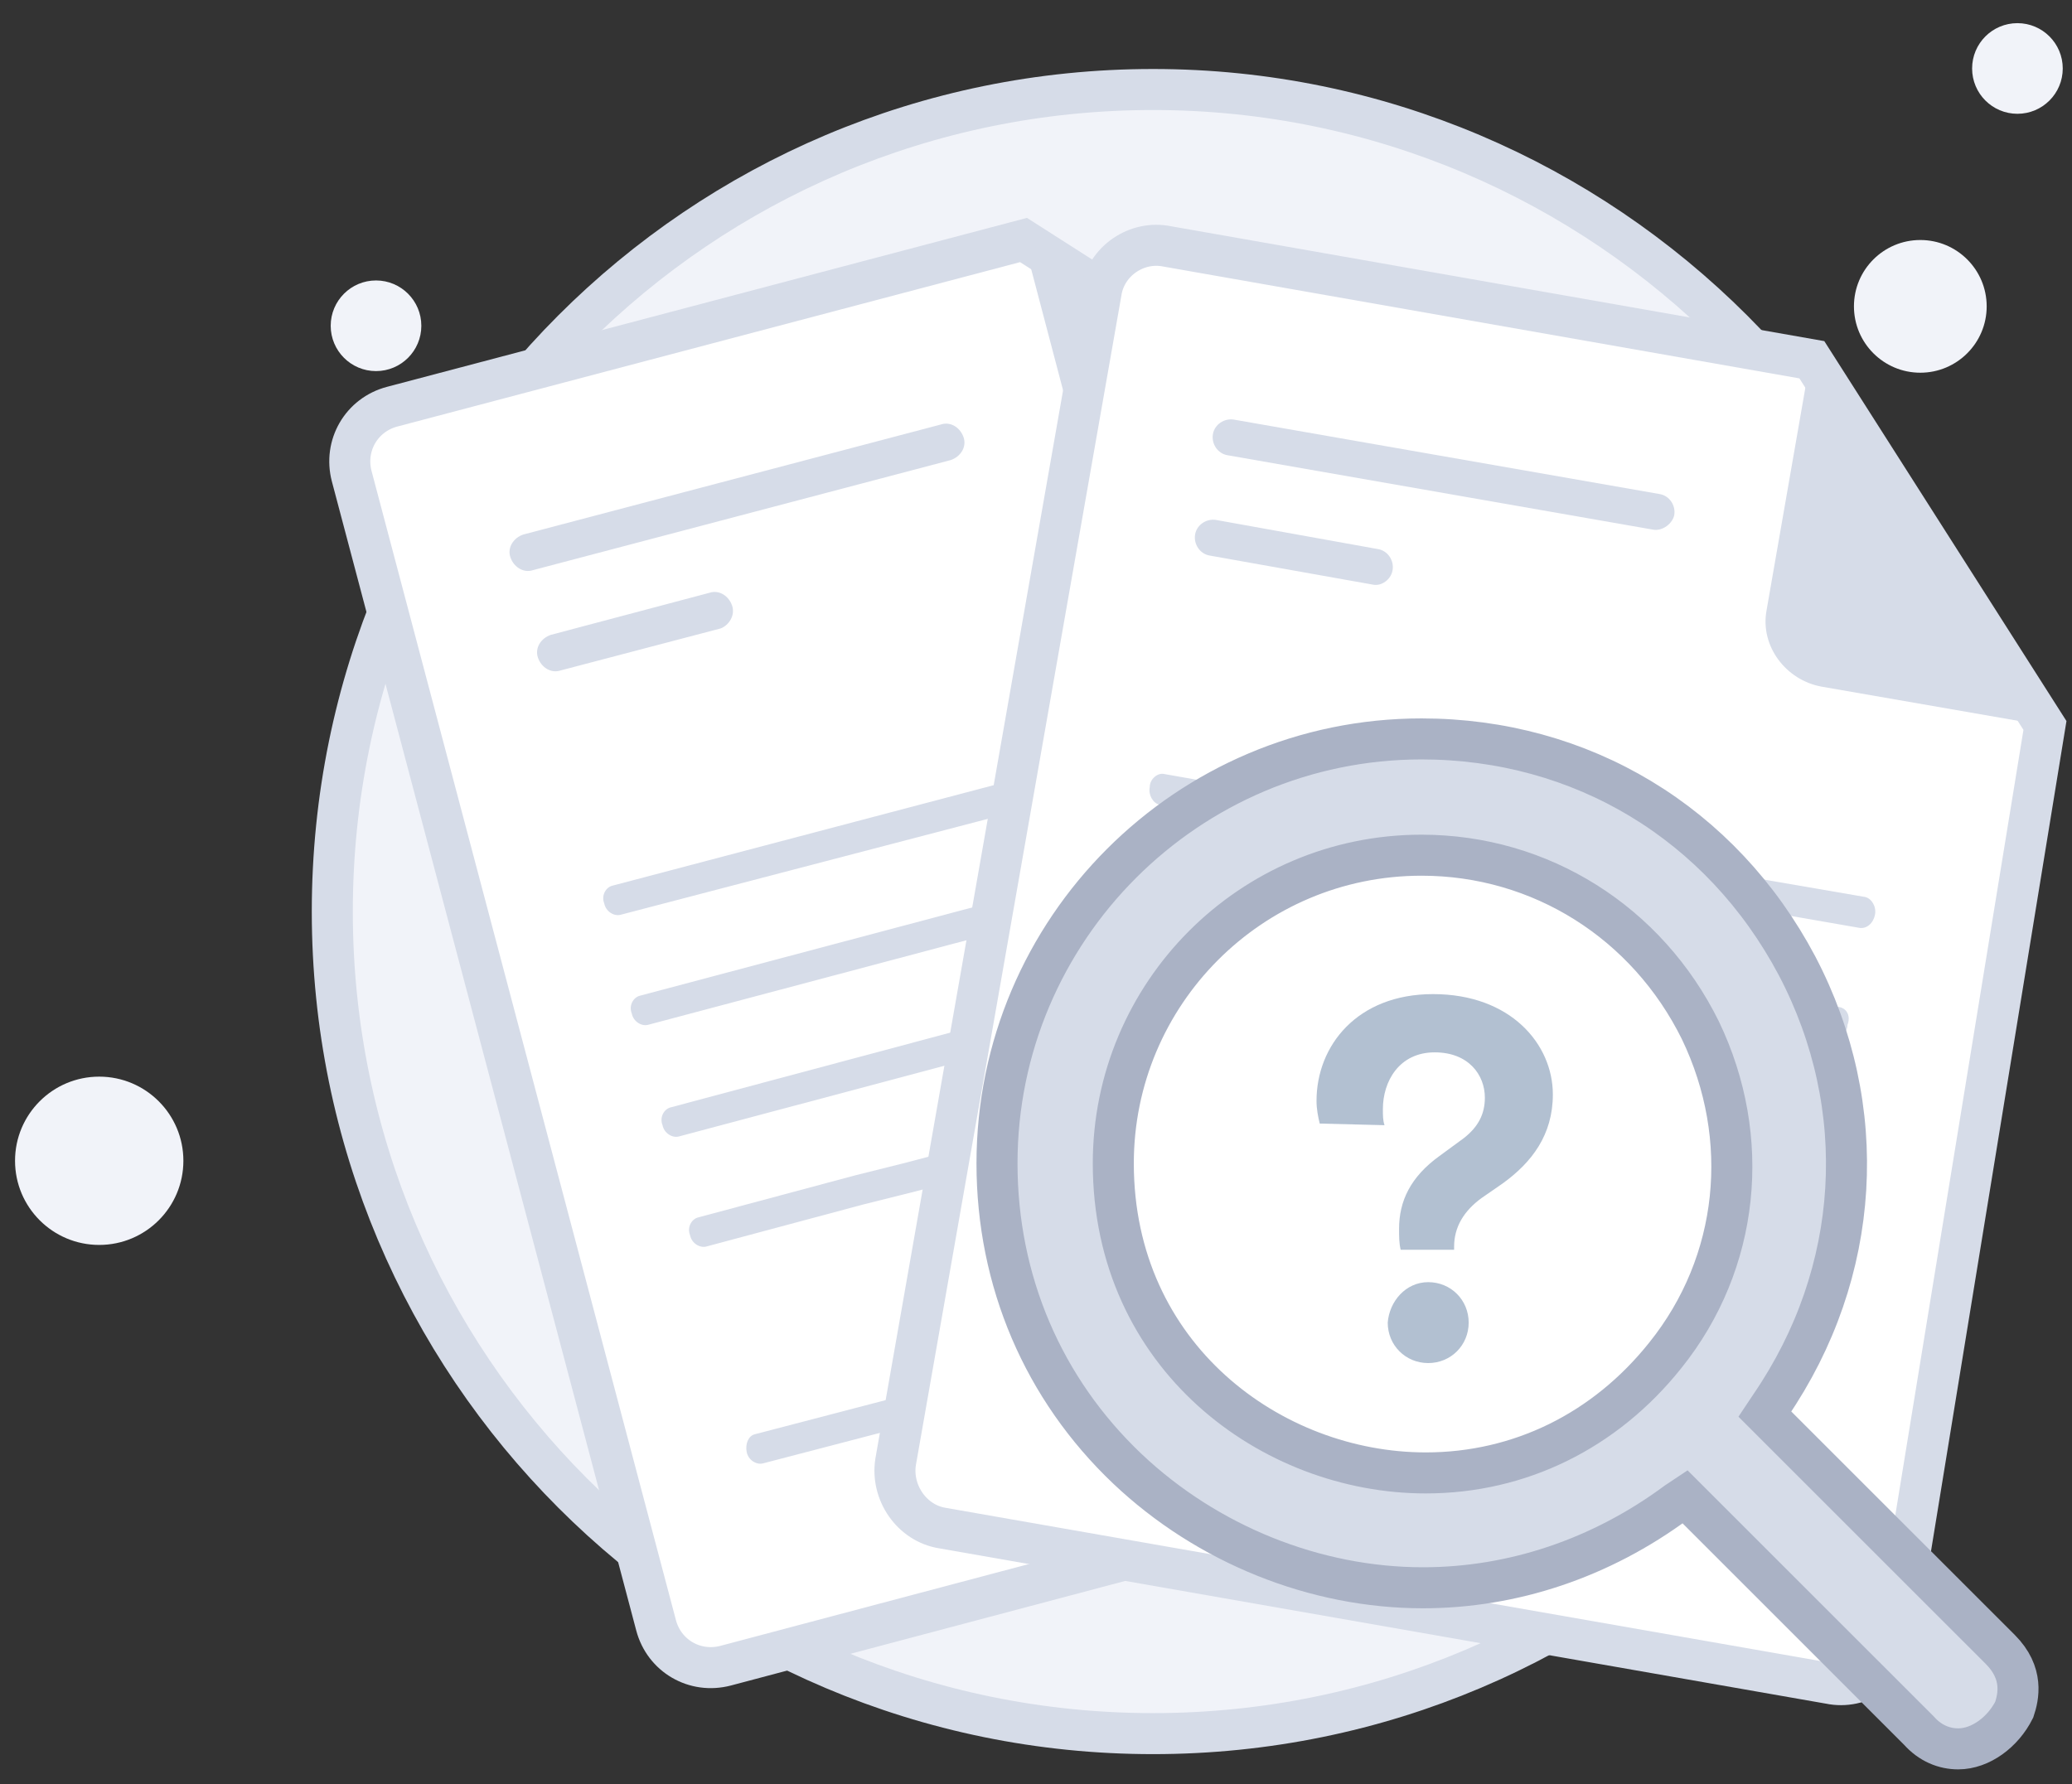 <svg width="101" height="87" viewBox="0 0 101 87" fill="none" xmlns="http://www.w3.org/2000/svg">
<rect x="0" y="0" width="101" height="87" fill="#333333" stroke="none"/>
<g clip-path="url(#clip0_5833_14318)">
<path d="M56.204 84.525C78.298 84.525 96.21 66.615 96.21 44.445C96.21 22.274 78.219 4.364 56.204 4.364C34.11 4.364 16.198 22.274 16.198 44.445C16.198 66.615 34.11 84.525 56.204 84.525Z" fill="#F1F3F9" stroke="#D6DCE8" stroke-width="2" stroke-miterlimit="10"/>
<path d="M93.606 18.172C95.392 18.172 96.841 16.723 96.841 14.937C96.841 13.15 95.392 11.702 93.606 11.702C91.819 11.702 90.371 13.15 90.371 14.937C90.371 16.723 91.819 18.172 93.606 18.172Z" fill="#F1F3F9"/>
<path d="M98.34 5.548C99.56 5.548 100.549 4.559 100.549 3.339C100.549 2.118 99.56 1.129 98.34 1.129C97.119 1.129 96.131 2.118 96.131 3.339C96.131 4.559 97.119 5.548 98.34 5.548Z" fill="#F1F3F9"/>
<path d="M18.329 18.093C19.549 18.093 20.538 17.104 20.538 15.884C20.538 14.664 19.549 13.674 18.329 13.674C17.109 13.674 16.12 14.664 16.12 15.884C16.12 17.104 17.109 18.093 18.329 18.093Z" fill="#F1F3F9"/>
<path d="M4.836 60.698C7.102 60.698 8.939 58.861 8.939 56.595C8.939 54.329 7.102 52.493 4.836 52.493C2.57 52.493 0.733 54.329 0.733 56.595C0.733 58.861 2.57 60.698 4.836 60.698Z" fill="#F1F3F9"/>
<path d="M67.803 23.142L79.876 66.537C80.27 68.036 79.403 69.535 77.903 69.929L35.373 81.212C33.873 81.607 32.374 80.739 31.98 79.24L17.145 23.221C16.751 21.722 17.619 20.223 19.118 19.828L49.891 11.702L67.803 23.142Z" fill="white" stroke="#D6DCE8" stroke-width="2" stroke-miterlimit="10"/>
<path d="M67.172 50.599L44.21 56.674L41.685 57.306L34.031 59.357C33.716 59.436 33.479 59.83 33.637 60.225C33.716 60.619 34.11 60.856 34.426 60.777L42.08 58.726L44.605 58.094L67.567 52.019C67.882 51.94 68.119 51.546 67.961 51.151C67.882 50.757 67.488 50.52 67.172 50.599Z" fill="#D6DCE8"/>
<path d="M65.673 45.234L57.151 47.443L54.231 48.232L32.69 53.992C32.374 54.071 32.138 54.465 32.295 54.86C32.374 55.254 32.769 55.491 33.084 55.412L54.705 49.652L57.624 48.863L66.146 46.654C66.462 46.575 66.698 46.181 66.541 45.786C66.383 45.471 65.988 45.155 65.673 45.234Z" fill="#D6DCE8"/>
<path d="M64.41 39.79L62.201 40.342L59.991 40.895L31.191 48.548C30.875 48.627 30.638 49.021 30.796 49.416C30.875 49.81 31.27 50.047 31.585 49.968L60.386 42.315L62.832 41.684L64.805 41.131C65.12 41.052 65.357 40.658 65.199 40.263C65.12 39.948 64.805 39.711 64.41 39.79Z" fill="#D6DCE8"/>
<path d="M51.075 67.72L49.497 68.115C49.181 68.194 48.787 67.957 48.708 67.562C48.629 67.168 48.787 66.773 49.102 66.695L50.681 66.3C50.996 66.221 51.391 66.458 51.47 66.852C51.548 67.326 51.391 67.641 51.075 67.72Z" fill="#D6DCE8"/>
<path d="M46.262 68.983L37.188 71.35C36.872 71.428 36.477 71.192 36.398 70.797C36.32 70.403 36.477 70.008 36.793 69.929L45.867 67.562C46.183 67.484 46.577 67.72 46.656 68.115C46.814 68.509 46.656 68.904 46.262 68.983Z" fill="#D6DCE8"/>
<path d="M63.306 34.346L56.125 36.24L54.389 36.713L29.849 43.183C29.534 43.262 29.297 43.656 29.455 44.051C29.534 44.445 29.928 44.682 30.244 44.603L54.705 38.212L56.441 37.739L63.542 35.845C63.937 35.766 64.095 35.372 64.016 34.898C64.016 34.583 63.621 34.267 63.306 34.346Z" fill="#D6DCE8"/>
<path d="M46.341 22.432L25.983 27.797C25.509 27.955 25.036 27.639 24.878 27.166C24.72 26.693 25.036 26.219 25.509 26.061L45.867 20.696C46.341 20.538 46.814 20.854 46.972 21.328C47.13 21.801 46.814 22.274 46.341 22.432Z" fill="#D6DCE8"/>
<path d="M35.136 30.638L27.324 32.689C26.851 32.847 26.377 32.531 26.22 32.058C26.062 31.584 26.377 31.111 26.851 30.953L34.584 28.902C35.057 28.744 35.531 29.06 35.688 29.533C35.846 30.006 35.531 30.48 35.136 30.638Z" fill="#D6DCE8"/>
<path d="M49.891 11.702L53.048 23.695C53.521 25.351 55.336 26.377 56.993 25.904L67.803 23.142" fill="#D6DCE8"/>
<path d="M99.682 35.371L92.422 79.871C92.186 81.37 90.686 82.396 89.187 82.08L45.946 74.505C44.447 74.269 43.421 72.77 43.658 71.271L53.679 14.227C53.916 12.727 55.415 11.702 56.914 12.017L88.319 17.54L99.682 35.371Z" fill="white" stroke="#D6DCE8" stroke-width="2" stroke-miterlimit="10"/>
<path d="M87.609 60.067L64.252 55.964L61.727 55.491L53.916 54.15C53.6 54.071 53.206 54.386 53.206 54.781C53.127 55.175 53.363 55.57 53.679 55.649L61.491 56.99L64.016 57.463L87.372 61.566C87.688 61.645 88.082 61.329 88.082 60.935C88.161 60.54 88.003 60.146 87.609 60.067Z" fill="#D6DCE8"/>
<path d="M88.556 54.623L79.876 53.124L76.956 52.572L54.941 48.706C54.626 48.627 54.231 48.942 54.231 49.337C54.153 49.731 54.389 50.126 54.705 50.205L76.72 54.071L79.639 54.623L88.319 56.122C88.635 56.201 89.029 55.885 89.029 55.491C89.108 55.096 88.871 54.702 88.556 54.623Z" fill="#D6DCE8"/>
<path d="M89.66 49.1L87.372 48.706L85.084 48.311L55.731 43.183C55.415 43.104 55.02 43.419 55.02 43.814C54.941 44.208 55.178 44.603 55.494 44.682L84.847 49.81L87.372 50.283L89.345 50.599C89.66 50.678 90.055 50.362 90.055 49.968C90.213 49.573 90.055 49.179 89.66 49.1Z" fill="#D6DCE8"/>
<path d="M65.831 68.904L64.252 68.667C63.937 68.588 63.7 68.194 63.779 67.799C63.858 67.404 64.174 67.089 64.489 67.168L66.067 67.404C66.383 67.483 66.62 67.878 66.541 68.272C66.462 68.746 66.146 68.904 65.831 68.904Z" fill="#D6DCE8"/>
<path d="M61.017 68.036L51.785 66.458C51.469 66.379 51.233 65.984 51.312 65.59C51.391 65.195 51.706 64.88 52.022 64.959L61.254 66.537C61.569 66.615 61.806 67.01 61.727 67.404C61.648 67.878 61.333 68.115 61.017 68.036Z" fill="#D6DCE8"/>
<path d="M90.923 43.735L83.585 42.472L81.77 42.157L56.756 37.739C56.441 37.66 56.046 37.975 56.046 38.37C55.967 38.764 56.204 39.159 56.52 39.238L81.533 43.656L83.348 43.971L90.607 45.234C91.002 45.313 91.317 44.997 91.396 44.603C91.475 44.208 91.238 43.814 90.923 43.735Z" fill="#D6DCE8"/>
<path d="M80.586 25.825L59.834 22.195C59.36 22.116 59.044 21.643 59.123 21.17C59.202 20.696 59.676 20.381 60.149 20.459L80.902 24.089C81.375 24.168 81.691 24.641 81.612 25.114C81.533 25.509 81.059 25.904 80.586 25.825Z" fill="#D6DCE8"/>
<path d="M66.935 28.507L58.966 27.087C58.492 27.008 58.177 26.535 58.255 26.061C58.334 25.588 58.808 25.273 59.281 25.351L67.172 26.772C67.645 26.851 67.961 27.324 67.882 27.797C67.803 28.271 67.33 28.586 66.935 28.507Z" fill="#D6DCE8"/>
<path d="M88.24 17.54L86.109 29.77C85.794 31.506 87.056 33.162 88.792 33.478L99.681 35.372" fill="#D6DCE8"/>
<path d="M69.934 75.689C79.652 75.689 87.53 67.812 87.53 58.094C87.53 48.377 79.652 40.5 69.934 40.5C60.216 40.5 52.338 48.377 52.338 58.094C52.338 67.812 60.216 75.689 69.934 75.689Z" fill="white"/>
<path d="M95.453 85.268C94.77 85.268 94.087 84.995 93.54 84.38L82.134 72.975L81.724 73.248C78.036 75.979 73.733 77.414 69.362 77.414C64.103 77.414 58.844 75.296 54.951 71.609C50.852 67.716 48.599 62.457 48.599 56.721C48.599 45.315 57.888 36.027 69.294 36.027C77.08 36.027 83.91 40.125 87.598 47.091C91.218 53.989 90.74 62.047 86.301 68.535L86.028 68.945L97.502 80.418C98.663 81.58 98.39 82.74 98.185 83.355C97.639 84.448 96.546 85.268 95.453 85.268ZM69.294 41.696C60.961 41.696 54.268 48.457 54.268 56.721C54.268 66.145 61.986 71.814 69.499 71.814C74.075 71.814 78.241 69.765 81.178 66.077C84.798 61.569 85.413 55.491 82.885 50.233C80.29 44.974 75.099 41.696 69.294 41.696Z" fill="#D6DCE8" stroke="#AAB2C5" stroke-width="2" stroke-miterlimit="10"/>
<path d="M68.277 60.935C68.198 60.619 68.198 60.304 68.198 59.909C68.198 58.568 68.75 57.384 70.171 56.359L71.354 55.491C72.064 54.938 72.38 54.307 72.38 53.518C72.38 52.414 71.591 51.309 69.934 51.309C68.198 51.309 67.409 52.729 67.409 54.071C67.409 54.386 67.409 54.623 67.488 54.86L64.331 54.781C64.252 54.465 64.174 54.071 64.174 53.676C64.174 50.993 66.146 48.469 69.855 48.469C73.642 48.469 75.694 50.915 75.694 53.361C75.694 55.333 74.668 56.674 73.248 57.7L72.222 58.41C71.354 59.041 70.881 59.83 70.881 60.777V60.935H68.277ZM69.618 62.513C70.723 62.513 71.591 63.381 71.591 64.485C71.591 65.59 70.723 66.458 69.618 66.458C68.513 66.458 67.645 65.59 67.645 64.485C67.724 63.46 68.513 62.513 69.618 62.513Z" fill="#B2C0D1"/>
</g>
<defs>
<clipPath id="clip0_5833_14318">
<rect width="101" height="86" fill="white" transform="translate(0 0.5)"/>
</clipPath>
</defs>
</svg>
